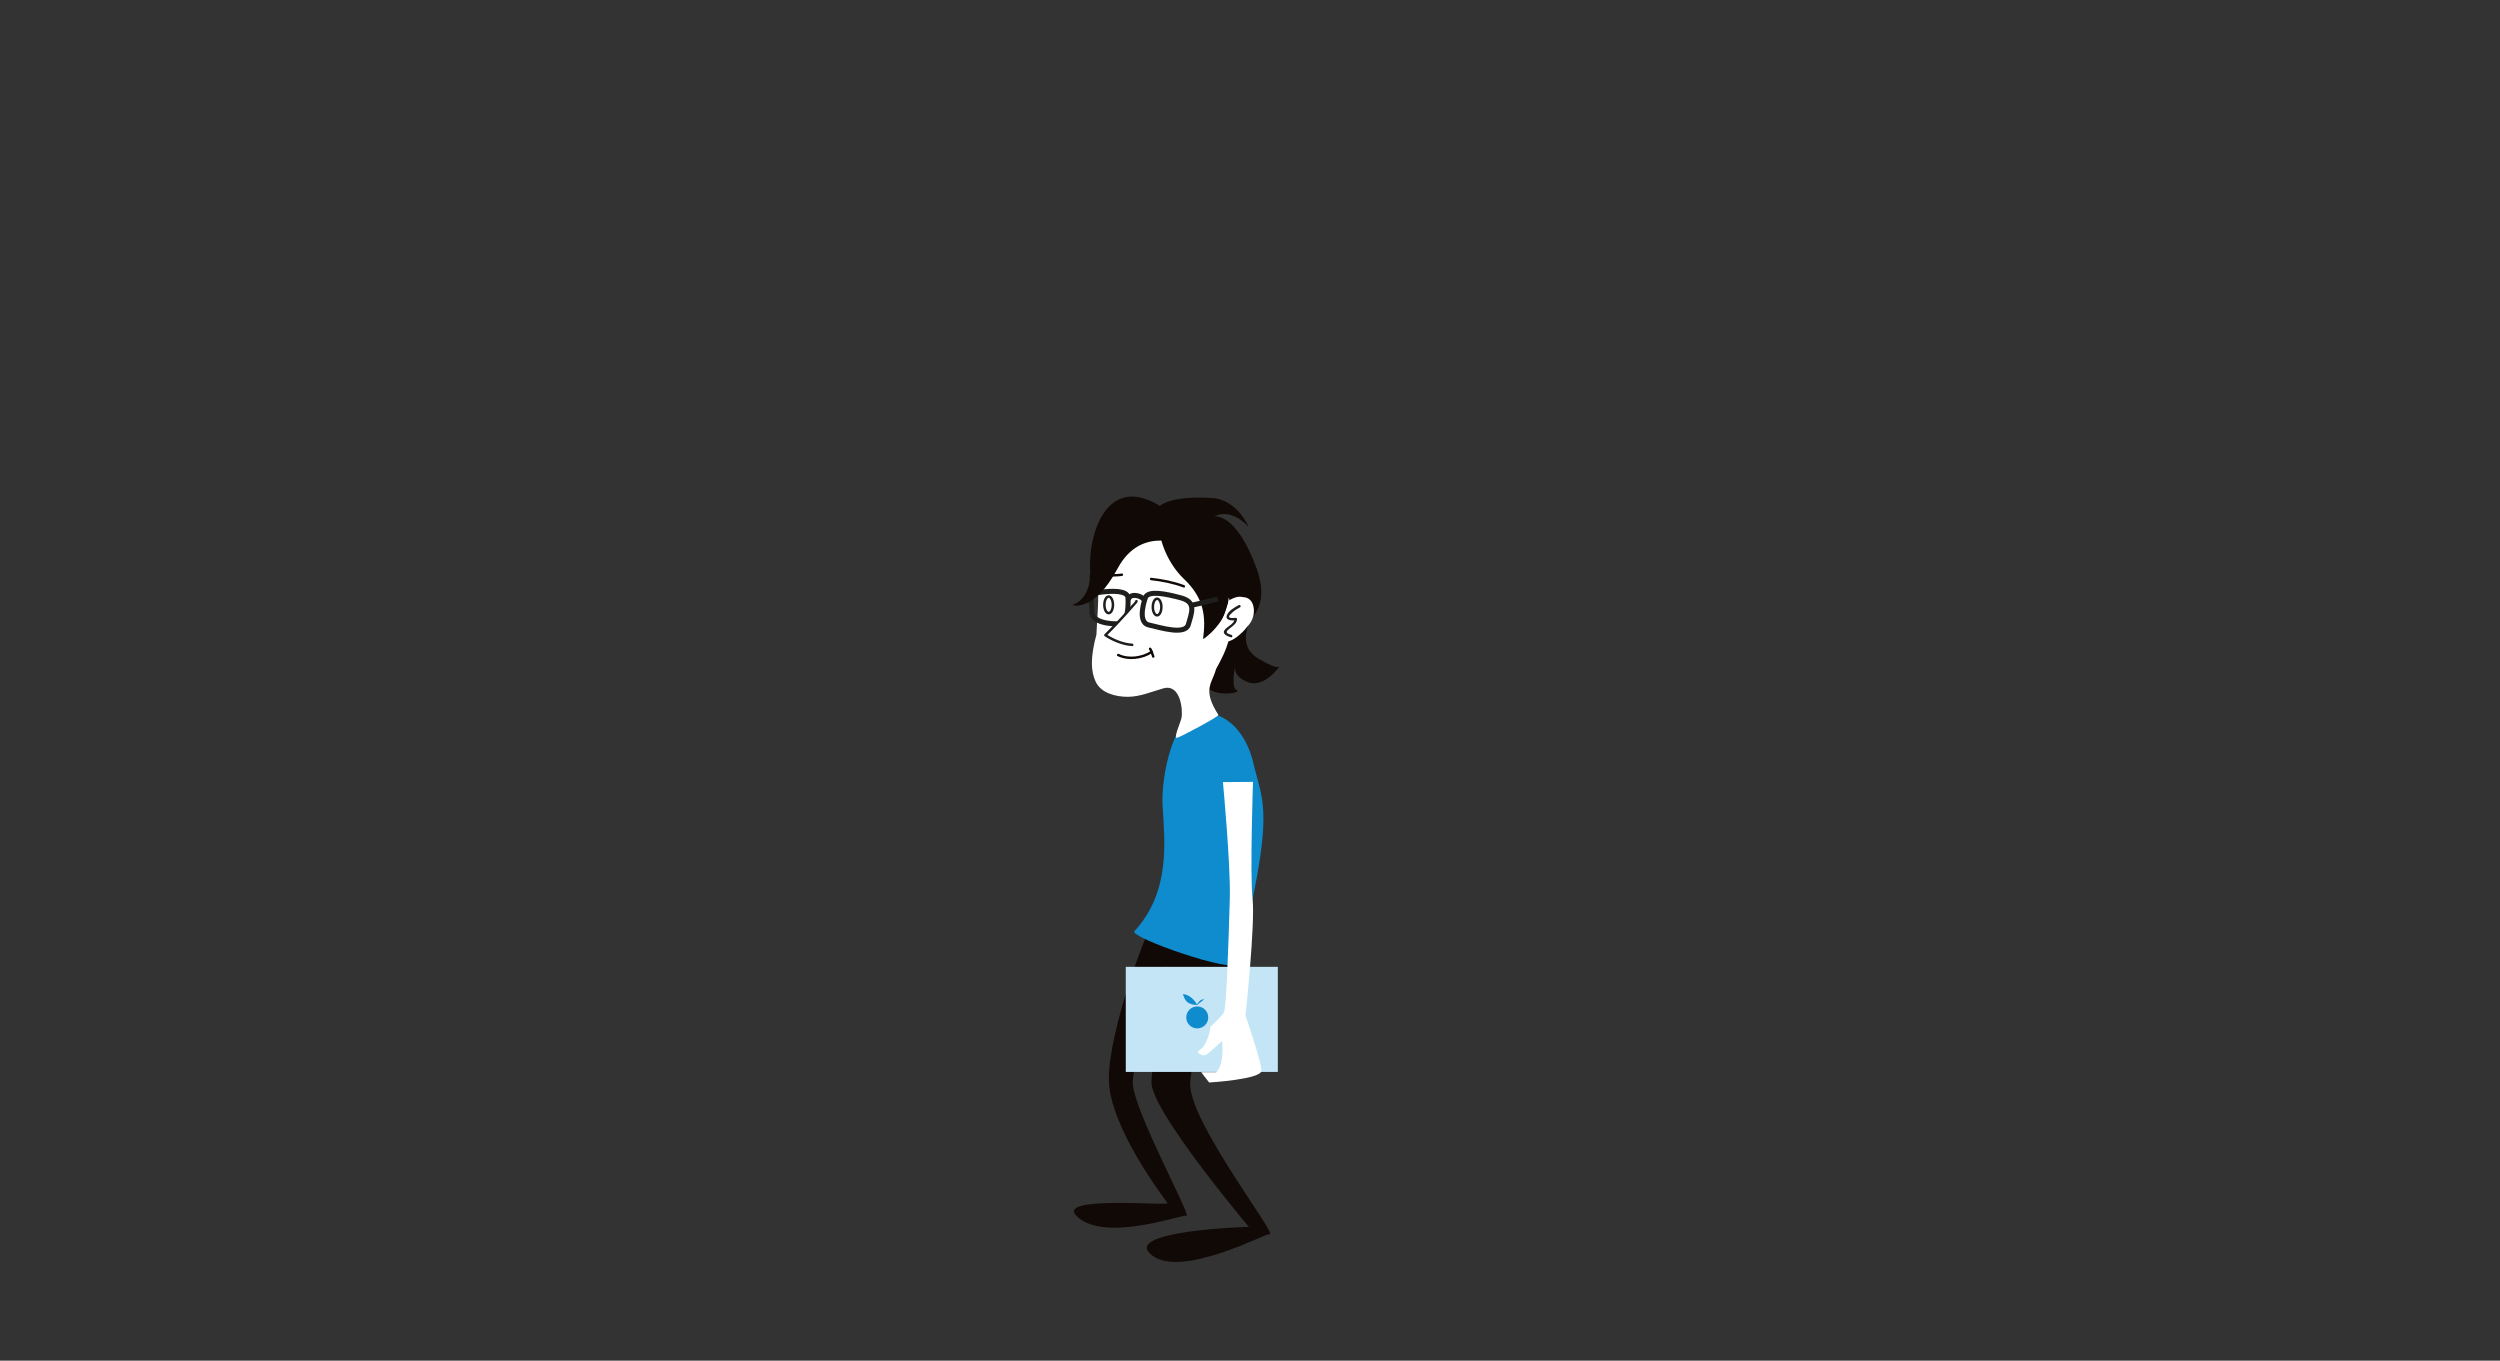 <?xml version="1.0" encoding="utf-8"?>
<!-- Generator: Adobe Illustrator 16.0.4, SVG Export Plug-In . SVG Version: 6.00 Build 0)  -->
<!DOCTYPE svg PUBLIC "-//W3C//DTD SVG 1.1//EN" "http://www.w3.org/Graphics/SVG/1.1/DTD/svg11.dtd">
<svg version="1.1" id="Layer_1" xmlns="http://www.w3.org/2000/svg" xmlns:xlink="http://www.w3.org/1999/xlink" x="0px" y="0px"
	 width="1029.93px" height="560.551px" viewBox="0 0 1029.93 560.551" enable-background="new 0 0 1029.93 560.551"
	 xml:space="preserve">
<rect x="0" y="0" width="1029.93" height="560.551" fill="#333333" stroke="none"/>
<g>
	<path fill="#110906" d="M474.235,381.688c-1.92,1.793-17.593,43.202-17.419,63.004c0.174,19.801,23.388,49.702,24.17,50.971
		c0.785,1.26-45.896-3.25-37.561,5.227c11.174,11.363,44.013-0.756,45.227-0.028c3.26,1.95-21.743-43.295-21.986-54.744
		c-0.176-8.312,11.109-48,13.8-47.912c4.934,0.16-6.115,35.793-6.096,47.752c0.021,11.961,40.112,59.463,40.112,59.463
		s-53.618,1.521-39.705,11.894c12.344,9.202,46.906-9.32,48.128-8.867c4.653,1.725-33.812-46.982-32.585-62.654
		c1.418-18.098,17.909-51.508,17.909-51.508S474.409,381.521,474.235,381.688z"/>
	<path fill="#0E8CCD" d="M516.379,314.475c3.795,16.51,9.373,19.256-6.564,82.455c-1.125,4.471-44.763-10.812-42.476-13.302
		c15.191-16.521,12.403-37.433,11.609-51.862c-0.653-11.935,4.494-37.861,16.045-38.185
		C506.031,293.273,513.698,302.827,516.379,314.475z"/>
	<path fill="#110906" d="M515.534,254.926c0,0-6.646,10.641,2.767,16.331c9.412,5.693,9.194,2.847,9.194,2.847
		s-6.35,9.414-13.136,7.003c-6.786-2.407-5.474-6.789-5.474-6.789s-1.97,8.978,0.657,10.074c2.628,1.094-11.604,3.502-13.354-3.285
		c-1.751-6.786,6.348-27.361,7.004-27.361C503.854,253.746,515.534,254.926,515.534,254.926"/>
	<path fill="#FFFFFF" d="M507.276,233.29c-0.021-0.585-0.04-1.172-0.089-1.757c-0.914-10.641-10.315-16.31-19.448-19.583
		c-9.048-3.244-20.943-4.404-29.138,1.543c-7.636,5.54-6.604,17.597-6.244,25.808c0.25,5.762-0.014,11.434-0.402,17.188
		c-0.107,1.588-0.21,3.265-0.257,4.974c-0.538,1.952-1.014,3.926-1.332,5.958c-0.728,4.597-0.963,8.969,0.959,13.291
		c2.211,4.959,8.588,6.388,13.414,6.351c5.018-0.041,9.764-2.135,14.512-3.478c7.105-2.01,8.148,8.955,7.483,12.216
		c-0.371,1.82-3.329,8.199-1.916,8.176c0.965-0.016,17.494-8.871,17.14-9.43c-6.804-10.699-2.621-12.802-0.992-18.881
		c2.188-3.992,4.218-7.815,5.334-12.413c1.177-4.852,2.021-9.775,2.45-14.75C509.183,243.425,508.889,238.096,507.276,233.29z"/>
	<path fill="#110906" d="M477.935,218.865c-0.656,0.219,1.515,11.785,9.833,19.666c8.319,7.88,9.076,15.571,7.868,24.692
		c-0.064,0.479,10.532-7.174,10.532-16.89c0-1.024,2.61,8.041,0.696,11.229c-1.918,3.189,19.197-0.606,10.722-23.664
		c-8.479-23.057-17.227-21.07-17.227-21.07s5.901-4.175,14,4.142c0,0-4.597-11.164-15.104-11.819
		c-21.48-1.343-23.421,5.472-23.421,5.472"/>
	<path fill="#FFFFFF" d="M506.238,247.456c0.951-0.653,2.011-1.154,3.176-1.449c0.871-0.219,1.785-0.212,2.657-0.012
		c2.342,0.054,4.272,1.625,4.483,5.129c0.171,2.812-0.953,5.266-2.785,7.102c-0.549,0.759-1.172,1.481-1.887,2.164
		c-2.063,1.971-4.786,4.253-7.83,4.084c-0.959-0.053-1.576-0.616-1.862-1.313c-0.991-0.128-1.912-0.581-2.424-1.343
		C503.075,257.711,504.696,252.593,506.238,247.456z"/>
	
		<ellipse fill="none" stroke="#1E1E1C" stroke-width="1.038" stroke-miterlimit="10" cx="456.737" cy="249.174" rx="1.759" ry="3.417"/>
	
		<ellipse fill="none" stroke="#1E1E1C" stroke-width="1.038" stroke-miterlimit="10" cx="476.689" cy="250.08" rx="1.758" ry="3.417"/>
	<path fill="none" stroke="#1E1E1C" stroke-width="2.071" stroke-miterlimit="10" d="M471.947,246.001
		c0,0-3.857,10.252,1.32,11.463c5.18,1.213,15.102,4.299,16.314-0.221c1.214-4.519,3.526-9.148-2.979-10.911
		C480.103,244.569,473.379,243.246,471.947,246.001z"/>
	<path fill="none" stroke="#1E1E1C" stroke-width="2.071" stroke-miterlimit="10" d="M464.691,246.124
		c0,0,0.721,10.426-3.218,10.79c-3.938,0.363-11.809-0.467-11.685-5.071c0.126-4.602-1.688-7.135,3.308-7.826
		C458.096,243.327,464.275,243.208,464.691,246.124z"/>
	<g>
		<path fill="#FFFFFF" d="M468.197,247.655c0.111,0.221-7.61,8.985-12.809,14.012c2.205,1.543,8.523,3.992,11.059,3.992"/>
		<g>
			<path fill="#1E1E1C" d="M467.698,247.518c-0.112,0.496-1.025,1.272-1.365,1.67c-1.093,1.282-2.219,2.535-3.349,3.785
				c-2.575,2.849-5.21,5.648-7.961,8.328c-0.25,0.243-0.168,0.633,0.105,0.813c3.132,2.071,7.542,3.904,11.319,4.062
				c0.668,0.028,0.666-1.008,0-1.036c-3.609-0.152-7.818-1.952-10.797-3.921c0.035,0.271,0.07,0.542,0.105,0.813
				c3.057-2.977,5.964-6.104,8.815-9.277c1.023-1.138,2.033-2.287,3.021-3.457c0.336-0.398,0.982-0.967,1.105-1.506
				C468.845,247.143,467.846,246.867,467.698,247.518L467.698,247.518z"/>
		</g>
	</g>
	<g>
		<g>
			<path fill="#1E1E1C" d="M510.338,249.291c-1.662,0.869-4.198,2.31-4.895,4.185c-0.838,2.26,2.304,2.181,3.668,2.087
				c-0.173-0.173-0.345-0.345-0.518-0.518c-0.061,2.049-3.203,3.055-4.188,4.666c-0.998,1.633,1.608,2.507,2.657,2.839
				c0.639,0.202,0.91-0.798,0.275-0.999c-1.018-0.321-2.716-0.698-1.587-1.889c0.519-0.547,1.17-0.986,1.757-1.453
				c1.025-0.816,2.08-1.771,2.121-3.164c0.008-0.268-0.242-0.537-0.519-0.518c-0.368,0.026-2.897,0.337-2.769-0.509
				c0.091-0.592,0.771-1.136,1.176-1.529c0.968-0.938,2.149-1.68,3.34-2.303C511.452,249.876,510.929,248.982,510.338,249.291
				L510.338,249.291z"/>
		</g>
	</g>
	<g>
		<g>
			<path fill="#1E1E1C" d="M466.041,246.897c0.275-0.694,1.44-0.594,2.014-0.502c0.949,0.151,1.869,0.57,2.496,1.307
				c0.867,1.019,2.325-0.454,1.465-1.465c-1.857-2.181-6.695-3.111-7.971,0.109C463.552,247.589,465.556,248.124,466.041,246.897
				L466.041,246.897z"/>
		</g>
	</g>
	<path fill="#110906" d="M489.516,224.982c-1.312,0-19.229-9.177-29.062,9.177c-9.941,18.557-18.793,15.077-18.793,15.077
		s8.087-1.748,7.432-14.639c-0.744-14.624,6.771-38.676,27.529-26.876C497.383,219.519,489.516,224.982,489.516,224.982z"/>
	<g>
		<g>
			<path fill="#110906" d="M487.861,241.055c-4.378-1.636-9.008-2.514-13.642-3.034c-0.651-0.073-0.646,0.945,0,1.018
				c4.541,0.509,9.082,1.395,13.372,2.998C488.205,242.267,488.47,241.283,487.861,241.055L487.861,241.055z"/>
		</g>
	</g>
	<g>
		<g>
			<path fill="#110906" d="M462.201,236.273c-4.333,0.578-8.713-0.114-13.028,0.673c-0.646,0.118-0.371,1.098,0.271,0.981
				c4.223-0.77,8.518-0.071,12.758-0.637C462.843,237.206,462.851,236.187,462.201,236.273L462.201,236.273z"/>
		</g>
	</g>
	<g>
		<rect x="463.789" y="398.312" fill="#C3E5F6" width="62.644" height="43.293"/>
		<g>
			<path fill="#0E8CCD" d="M488.705,419.148c0,2.5,2.026,4.527,4.525,4.527c2.502,0,4.531-2.027,4.531-4.527
				c0-2.502-2.029-4.53-4.531-4.53C490.732,414.618,488.705,416.646,488.705,419.148z"/>
			<g>
				<path fill="#0E8CCD" d="M496.113,411.673c-1.735,0-2.094,1.076-3.054,2.095c-1.018-2.095-3.352-4.068-5.747-4.248
					c0.479,1.256,0.778,2.571,2.037,3.471c1.137,0.777,2.513,1.02,3.831,1.02"/>
			</g>
		</g>
	</g>
	<path fill="#FFFFFF" d="M503.814,322.204l12.389-0.093c0,0-1.307,38.093-0.185,48.177c1.148,10.353-2.909,48.086-2.909,48.086
		s6.59,19.092,6.59,22.691c0,3.599-21.571,4.899-21.571,4.899l-3.269-4.25h6.208c3.602-3.596,2.352-12.861,2.352-12.861
		s-5.649,5.371-6.854,5.835c-1.204,0.465-4.021-1.107-2.687-1.854c3.981-2.223,4.814-9.908,4.814-9.908s4.215-3.666,5.557-5.924
		c0.946-1.598,1.863-27.643,2.394-46.908C507.021,356.257,503.814,322.204,503.814,322.204z"/>
	<g>
		<g>
			<path fill="#110906" d="M460.403,270.28c4.354,2.144,10.344,1.393,14.312-1.283c0.541-0.365,0.031-1.247-0.515-0.879
				c-3.647,2.462-9.251,3.27-13.282,1.283C460.33,269.112,459.815,269.99,460.403,270.28L460.403,270.28z"/>
		</g>
	</g>
	<g>
		<g>
			<path fill="#110906" d="M473.376,267.53c0.604,0.949,0.885,2.029,1.232,3.087c0.204,0.62,1.188,0.354,0.981-0.271
				c-0.375-1.139-0.688-2.308-1.335-3.33C473.904,266.464,473.023,266.974,473.376,267.53L473.376,267.53z"/>
		</g>
	</g>
	<path fill="none" stroke="#1E1E1C" stroke-width="2.071" stroke-miterlimit="10" d="M490.211,249.438
		c1.077,0,11.495-2.694,11.495-2.694"/>
</g>
</svg>
